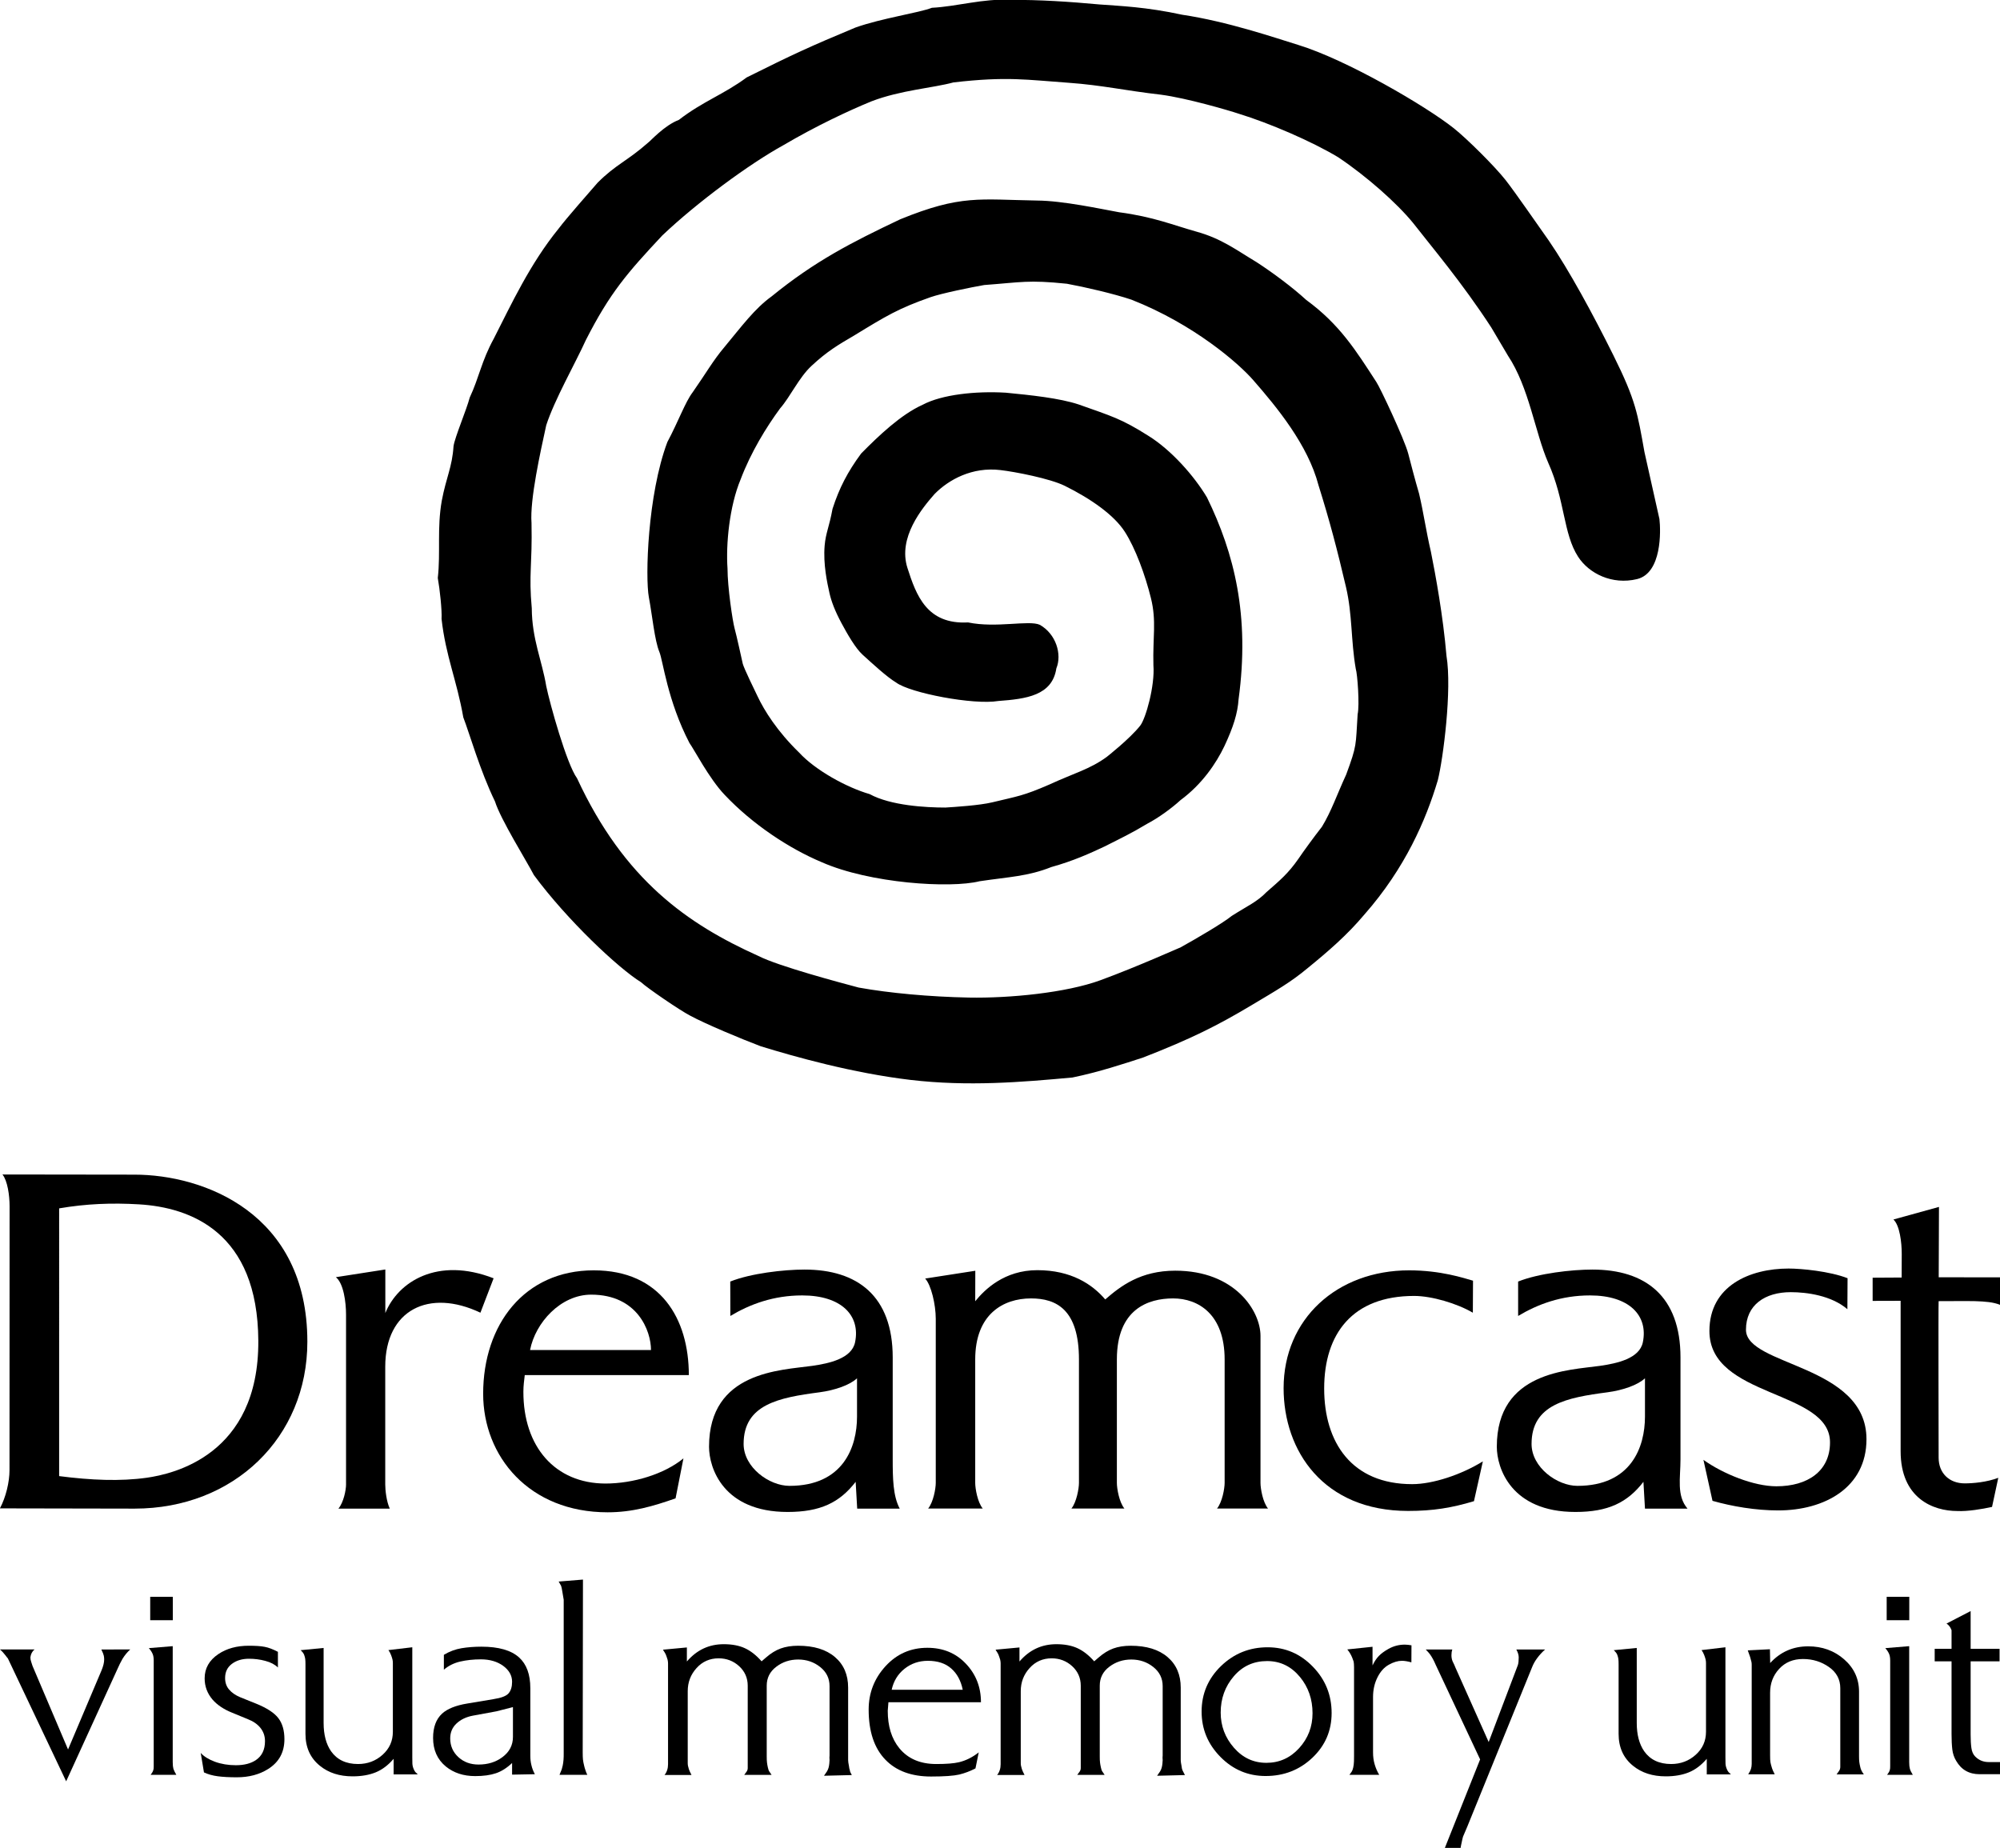 <?xml version="1.0" encoding="utf-8"?>
<!-- Generator: Adobe Illustrator 26.0.3, SVG Export Plug-In . SVG Version: 6.00 Build 0)  -->
<svg version="1.1" id="Layer_1" xmlns="http://www.w3.org/2000/svg" xmlns:xlink="http://www.w3.org/1999/xlink" x="0px" y="0px"
	 viewBox="0 0 2336.7 2159" style="enable-background:new 0 0 2336.7 2159;" xml:space="preserve">
<style type="text/css">
	.st0{fill:#F05100;}
	.st1{fill:#CF3312;}
	.st2{fill:#39689C;}
	.st3{fill:#FFFFFF;}
</style>
<g>
	<g>
		<g>
			<path d="M1381.1,17.2c53,7.9,107.2,26.5,135.4,35.2c56.9,17.4,149.4,71.5,182,97.4c15.5,12.3,47.8,44.4,60.5,60.5
				c12.3,15.8,35.7,49.9,50.6,70.9c23.8,34.7,51.8,86.4,75.4,133.9c26.5,53.2,28.3,68.5,36.3,113l17.5,78.3
				c1.6,13.6,3,63.2-26.2,70.2c-29.1,7-56.1-6.5-68.8-26.1c-17.6-27.2-15.1-65.8-35-110c-15.5-35.7-22.2-87.7-47-125l-19.4-32.8
				c-34.4-52.9-70.2-94.9-91.5-122.3c-18.8-23-54-54.3-87.3-76.6c-30.8-18.6-80.6-40-116.5-51c-11.4-3.8-60.4-18.2-90.9-22.2
				c-41.3-4.7-68.5-11.1-107.7-13.9c-48.5-3.4-71.7-7.7-134.6-0.4c-23.8,6.5-61.5,9-95.5,22c-27.4,11.2-65.5,29.2-102.9,51.2
				c-40.2,22.1-101.3,67.2-141.7,105.6c-40.8,43.6-61.2,67-89.3,122.2c-12.4,27.3-36.6,69.6-46.3,99.5
				c-6.6,30.3-19.3,86.9-17.2,114.3c1,49.2-3.4,59.3,0.3,99.5c0.2,36.2,12,61.3,16.9,91c4.2,20.5,23.9,91.2,36,107.7
				c55.1,118.9,129.2,170.4,211.9,207.6c23.2,11.9,96,31.3,117.1,36.9c35.9,6.5,83.2,10.8,128.7,11.7c47.8,0.9,113.9-5.6,153.9-20.3
				c43.4-15.9,93.5-38.6,92.9-38c20.1-11.1,50.8-29.2,60.4-37.1c18.5-11.8,29.6-16.4,40.6-27.8c15.8-13.8,25.4-21.8,37.3-38.9
				c6.6-9.7,17.3-24.4,27.5-37.5c11.1-18.2,17.4-37.3,28.3-60.9c12.9-35,11-33.4,13.4-70.5c2.4-10.8-0.2-47-2.2-53.2
				c-5.8-33.5-3.8-62.9-11.4-95.4c-10.3-43.9-18.9-76.8-32.1-118.9c-12.4-47.4-48.8-91.4-76.2-122.8
				c-16.9-19.5-69.4-65.4-142.4-94.1c-20.5-6.9-54.1-14.7-75.4-18.6c-45.6-4.7-53-1.7-96.6,1.5c-15.1,2.6-49.8,9.7-62.7,14.2
				c-37.5,13.2-51.2,21.5-89.6,45c-17.8,10.4-31.2,18.2-49.5,35.3c-14.6,13.5-24.9,36.3-36.7,49.7c-16.1,21.9-34.1,51.2-46.1,82.9
				c-13.1,31.4-17.3,75.7-15.3,104.1c0,21.7,5.9,61.4,8.3,70.1c2.4,8.7,8.3,35.7,9.5,41.1c1.3,5.4,15.3,33.9,17.3,38.1
				c7.9,16.8,23.1,41,48.5,65.7c18.8,20.5,55.2,40.7,82.5,48.6c24.5,13.4,65.6,15.7,88.4,15.7c11.2-0.7,39.8-2.5,54.8-6.1
				c30.3-7.3,35.9-7.4,67.2-21c28.1-13,47-17.7,66.6-32.1c0,0,26.8-21,39-36.4c6.5-8.1,17.4-46.8,15.5-70.7
				c-0.9-32.8,3.8-51.4-2.9-78.4c-6.7-27-18.1-58.2-30.5-77.5c-12.5-19.5-39.5-38.5-70.2-53.7c-17.2-8.5-57.9-16.4-75.2-18.4
				c-32.8-3.9-60.2,11-76.9,28c-14.5,16.5-43,50.8-31.7,86.3c10.3,32.1,22.7,66.3,70.8,63.7c33,6.9,71.2-3,83.9,2.8
				c18.9,10.7,26.1,34.4,19.3,50.9c-4.8,31.8-35.3,35.7-67.8,38.1c-29.1,4.9-103.1-9.4-119.3-21.5c-10.9-6.5-27.6-22-39.3-32.6
				c-8.4-7.6-18-24.5-24.5-36.6c-8-14.9-12-25.8-14.2-35.5c-2.5-11.4-7.5-33.5-5.6-55.5c1.3-14.8,5.2-21.1,9.2-42.8
				c7.9-24.5,17.7-43.3,33.4-64.6c20.5-20.8,46.5-45.6,71.9-57c22.4-11.9,61.6-16.2,97.1-14.1c28.8,2.8,62.8,6.3,85.3,13.8
				c38.5,13.7,49.6,16.5,81.2,36.5c26.7,16.5,53.6,46.9,68.6,72.1c31.9,65.4,50.2,138,36.9,235.8c-1.1,16.5-6.2,32.6-16.5,54.6
				c-9.6,20.2-26.2,44.7-51.3,63.2c-10.1,9.3-26,20.9-38.9,27.6c-18.4,11.1-30.7,16.9-49.9,26.6c-16.8,7.9-36.5,16.9-62.1,24
				c-27.7,11-49,11.4-83.9,16.6c-34.3,8.6-128.3,2.5-184.3-22.2c-38.2-16-81-44.3-113.6-78.8c-18.1-19-35.8-53.4-41-60.4
				c-25.9-49.8-31-96.6-35.2-106.5c-5.6-13.3-8.4-43.4-12.3-63.9c-4.3-23.1-1.6-119.4,21.6-181.3c13.1-24.6,20.8-46.6,29.6-58.2
				c15.9-22.7,23.6-36.8,37.1-52.8c20.5-24.7,35.3-44.9,55.1-59.2c50.6-41.2,93-62.9,150.3-90.1c71.2-29,92.5-23,159.8-21.9
				c30.3,0.2,74.4,9.8,96,13.7c40.2,5.3,63.3,15.1,90.5,22.7c29.1,8.1,45.9,21.1,69.9,35.5c19.6,12.7,42.8,30.1,58.1,44.2
				c39.1,28.6,57.9,58.8,81.9,95.8c4.3,6.2,32.8,66.8,37.3,83.7c2.1,8.4,8.5,32.7,12.7,46.9c5.3,22.5,7.9,42.4,13.8,67.8
				c5.3,26.2,14.3,75.5,18.2,121.6c6.6,39.6-3.9,120.5-10.1,145.3c-13.8,46.3-38,102.7-85.9,157.1c-20.3,24.1-41.9,42.7-66.8,63
				c-19.1,15.9-35.4,25.2-64.9,42.8c-40,23.9-70.5,39.2-126.6,61.1c-22.8,7.4-51.6,17-82.7,23.4c-60.1,5.5-121.9,10.7-189.3,2.8
				c-67.4-8-135-27-174.9-39.3c-22-8.3-64.7-26.1-82.5-35.8c-11.6-5.9-50.6-32.6-57.3-39c-26.7-16.5-86.5-72.8-125.2-125.2
				c-8.4-16.3-38.9-64.9-45.5-86.1c-17.5-36-29.8-79.6-37-98.2c-7.6-43.4-20.5-71.4-25.4-115c0.6-10.2-2-34.4-4.4-47.8
				c3.4-29.9-1.1-58,4.7-90.5c5.2-27.4,12.1-38.9,13.7-63.6c1.6-10.6,15.2-42.5,18.9-56.7c11-23.4,13.7-42.6,28.1-68.8
				c20.7-40.7,42.4-87.5,75.7-128.5c9.5-12.7,36.5-43.1,45.6-53.7c21.7-21.7,34.4-25.1,59.1-46.9c2.5-1.6,18.8-20.1,35.8-26.5
				c28.2-21.8,52.6-29.8,79.4-49.7c53.8-26.8,73.4-35.9,126.9-58.2c30.9-11,73.9-17.1,89.4-23.1c30-1.6,60-11,91-9.2
				c34.8-0.3,69.9,2.1,104.9,5.3C1308.5,7,1339.3,8.1,1381.1,17.2L1381.1,17.2z"/>
			<g>
				<path d="M11.2,1409.3c0-13-2.5-29.9-8.3-37.1c37.8,0,119.3,0.2,154.3,0.2c80.5,0,201.9,44.7,201.9,195.2
					c0,111.7-85.7,195-201.9,195c-25.5,0-122.8-0.3-157.3-0.3c7-13.1,11.2-30.8,11.2-44.8L11.2,1409.3L11.2,1409.3z M69.1,1724.6
					c37.1,4.8,71.4,6.3,102.5,1.9c30-4.3,130.9-26,130.2-159.9c-0.6-126.9-79-155.9-139.4-159.5c-31.5-1.9-61.9-0.7-93.3,4.7
					L69.1,1724.6L69.1,1724.6z"/>
				<path d="M392.4,1492.2l57.8-9c0,11.9,0,46.5,0,50.9c14.8-36.6,61-66.1,126.5-40.6l-15.4,40.2c-60-28.5-111.2-3.5-111.2,63.1
					v137.6c0,6.5,1.4,19.8,5.3,28.2h-60c6.1-7.4,8.9-21.7,8.9-28.2V1536C404.3,1521.6,401.5,1499.4,392.4,1492.2L392.4,1492.2z"/>
				<path d="M2220.6,1519.8c0,3.8,0,163.8,0,175.7c0,55.1,38,69.9,66.2,69.9c11.9,0.6,28.8-2.2,40.6-4.8l7.3-34
					c-13.7,5.2-29.7,6.5-39.3,6.5c-17.7,0-30.4-11.7-30.4-30c0-16.4-0.4-177.7,0-182.9h-0.2c2.4,0,38.9-0.2,42.7,0
					c12,0.4,21.3,1.1,29.2,4.3l0.1-32.1c0,0-70.3-0.1-71.7-0.1l0.3-82.2l-53.2,14.7c7.4,6.9,9.7,27,9.7,40.2c0,0-0.1,24.5-0.1,27.6
					c-2.4,0-29.4,0.2-33.9,0.2v27.1C2192.4,1519.8,2220.6,1519.8,2220.6,1519.8L2220.6,1519.8z"/>
				<path d="M1990.2,1705.6c22.9,16.4,58.9,30.9,85.2,30.9c36.6,0,62.7-17.7,62.7-51.3c0-61.8-140.9-51.6-140.9-130.1
					c0-53,47.4-73,92.6-73c14.6,0,47.7,3.1,68.8,11.3l-0.2,36.2c-18.7-16-47.3-19.9-66.2-19.9c-29.9,0-52.3,14.8-52.3,43.9
					c0,42.7,140.8,40.2,140.8,127.9c0,56.7-49.2,83.2-103.2,83.2c-26.3,0-53.8-4.7-76.7-11.2L1990.2,1705.6L1990.2,1705.6z"/>
				<path d="M1139.4,1520.3c0-3.2,0.1-31.9,0.1-35.6l-58.6,9.1c7,7.4,12.4,30.4,12.4,47v191.8c0,6.5-2.8,22.4-8.9,29.9h63.8
					c-6.1-7.4-8.8-23.4-8.8-29.9v-144.3c0-52.8,32.6-71.3,65.2-71.3c29.4,0,56,12.8,56,71.3v144.3c0,6.5-2.8,22.4-8.8,29.9h61.9
					c-6.1-7.4-8.8-23.4-8.8-29.9v-144.3c0-58.6,36.2-71.3,65.7-71.3c29.4,0,60.2,18.5,60.2,71.3v144.3c0,6.5-2.8,22.4-8.9,29.9h59.6
					c-6.1-7.4-8.8-23.4-8.8-29.9v-171.8c0-29.3-29.9-76.2-99.6-76.2c-40.6,0-64,18.1-81.8,33.6c-15.1-17.7-39.8-34.2-79.3-34.2
					C1173.4,1484,1150.5,1506.6,1139.4,1520.3L1139.4,1520.3z"/>
				<path d="M1001.3,1610.3c-8.3,7.9-25.8,14-43.9,16.4c-47.4,6.2-88.6,14.1-88.6,60.3c0,27.4,29.9,49,53.6,49
					c62.7,0,78.9-45.2,78.9-80.9L1001.3,1610.3L1001.3,1610.3L1001.3,1610.3z M853.2,1497.3c24-9.6,62.6-14,86.8-14
					c61.8,0,103,30.9,103,102.7v119c0,22,0.3,42.9,8.2,57.6h-49.7l-1.8-31.3c-18.8,24.3-41.3,35.2-79.5,35.2
					c-75.3,0-91.8-51.5-91.8-76.2c0-88.3,84-89.3,120.5-94.5c20.2-2.9,46.1-8.6,50.1-27.5c6.5-31.3-15.9-54.8-61.7-54.8
					c-33.5,0-61,10.2-84,24L853.2,1497.3L853.2,1497.3z M1921.9,1610.3c-8.3,7.9-25.8,14-43.9,16.4c-47.4,6.2-88.6,14.1-88.6,60.3
					c0,27.4,29.9,49,53.6,49c62.7,0,78.9-45.2,78.9-80.9L1921.9,1610.3L1921.9,1610.3z M1773.7,1497.3c24-9.6,62.6-14,86.8-14
					c61.8,0,102.9,30.9,102.9,102.7v119c0,22-4.8,42.4,8.2,57.6h-49.7l-1.8-31.3c-18.8,24.3-41.3,35.2-79.5,35.2
					c-75.3,0-91.8-51.5-91.8-76.2c0-88.3,84-89.3,120.5-94.5c20.2-2.9,46.2-8.6,50.1-27.5c6.5-31.3-15.9-54.8-61.7-54.8
					c-33.5,0-61,10.2-84,24L1773.7,1497.3L1773.7,1497.3L1773.7,1497.3z"/>
				<path d="M1720.8,1533.7c-18.6-10.9-48.1-19.6-68.6-19.6c-72.1,0-105.1,44.3-105.1,108.2c0,63.2,32.3,111.7,102.8,111.7
					c24.1,0,57.1-10.9,82.6-26.6l-10.4,46.5c-26,7.8-47.8,11.4-76.9,11.4c-99.1,0-145.5-70.3-145.5-143.4
					c0-80.8,62.3-137.7,146.7-137.7c36.9,0,63.7,9,74.6,12.1L1720.8,1533.7L1720.8,1533.7z"/>
				<path d="M611.5,1625.8c0-6.7,0.9-13.1,1.6-19.2h191.7c0-65.9-33-122.4-111.1-122.4c-81.1,0-129.2,63.4-129.2,144.2
					c0,73.1,53.6,138.5,145.4,138.5c29,0,53.2-7.1,79.4-16.3l9.2-46.7c-22.4,18.4-58.6,29.4-91.3,29.4
					C648.7,1733.1,611.3,1690.5,611.5,1625.8L611.5,1625.8z M619.3,1577.3c6.2-32.1,35.9-64.7,71.4-64.7c54.2,0,69.9,42.4,69.9,64.7
					C760.6,1577.3,619.3,1577.4,619.3,1577.3L619.3,1577.3z"/>
			</g>
		</g>
		<g>
			<path d="M152.2,1927.1c-3.4,3.1-6.4,6.7-9,10.9c-1.2,2.1-2.2,4-3.1,5.8c-0.9,1.8-1.5,3.3-2.1,4.5l-60.7,132.9L11,1941.4
				c-0.9-1.9-1.5-3.2-1.8-3.8c-1.2-1.4-2.1-2.5-2.6-3.3c-2.2-2.9-4.4-5.3-6.7-7.2h40.5c-2.7,2.2-4.4,5.3-4.9,9.3
				c0,1.7,0.3,3.5,1,5.4s1.1,3.4,1.5,4.6l41.5,97.6l39.2-92.6c2-4.9,3-9,3-12.5c0-1.4-0.1-2.8-0.4-4.3c-0.3-1.5-1.2-4-2.9-7.4
				L152.2,1927.1L152.2,1927.1z"/>
			<path d="M206,2073.6h-30c0.5-0.7,1.1-1.5,1.8-2.6c0.7-1,1.2-2.2,1.5-3.6c0.2-0.7,0.3-1.9,0.3-3.7c0-1.8,0-3.3,0-4.5V1943
				c0-1.4,0-2.3,0-2.8c0-3.2-0.4-5.9-1.3-7.9c-0.9-2.1-2.3-4.3-4.4-6.7l27.9-2.3v135.5c0,3.4,0.3,6,0.8,7.8
				C203.2,2068.4,204.3,2070.7,206,2073.6z M201.9,1893h-26.4v-27.4h26.4V1893z"/>
			<path d="M332.3,2032c0,15.2-6.3,26.8-19,34.8c-10.3,6.5-22.5,9.7-36.6,9.7c-8.9,0-16.3-0.4-22.3-1.2c-6-0.8-11.4-2.3-16.1-4.5
				l-3.8-22.8c3.6,4.1,9.1,7.5,16.5,10.3c7.4,2.7,15.6,4.1,24.5,4.1c9.7,0,17.6-2,23.6-6.1c7-4.8,10.5-12.1,10.5-22
				c0-6-1.8-11.1-5.3-15.5c-3.5-4.3-8.3-7.7-14.5-10.1l-18.7-7.7c-9.7-3.9-17.3-9-22.8-15.3c-6.1-7.2-9.2-15.4-9.2-24.8
				c0-11.8,5.4-21.2,16.1-28.4c9.7-6.5,21.5-9.7,35.4-9.7c8,0,14.3,0.4,18.7,1.3c4.4,0.8,9.6,2.8,15.4,5.8v18.3
				c-3.6-3.5-8.5-6.1-14.7-7.7c-6.2-1.7-12.6-2.5-19.1-2.5c-8,0-14.7,2-20,6c-5.3,4-7.9,9.5-7.9,16.5c0,5.3,1.5,9.8,4.6,13.4
				c3.1,3.7,7.4,6.7,13.1,9.1l18.4,7.4c12.6,5.1,21.4,10.8,26.1,17C329.9,2013.5,332.3,2021.7,332.3,2032z"/>
			<path d="M488.1,2073.1h-28.2v-18.2c-6.3,7.4-13.3,12.7-20.9,15.8c-7.6,3.1-16.6,4.7-27,4.7c-15.4,0-28.1-4.1-38.2-12.3
				c-11.3-9.1-16.9-21.5-16.9-37.4v-81.2c0-2.7-0.1-4.8-0.3-6.3c-0.2-1.4-0.6-3.1-1.3-4.9c-0.7-1.8-2.1-3.5-4.1-5.3l26.9-2.6v87.6
				c0,13.7,2.9,24.7,8.7,33.1c7,9.9,17.5,14.9,31.5,14.9c11.1,0,20.7-3.6,28.7-10.8c8-7.2,12-16.1,12-26.9v-80.2
				c0-1.4-0.1-2.7-0.4-4c-0.3-1.3-0.8-3.1-1.7-5.4c-0.9-2.3-1.9-4.2-3.1-5.8l27.9-3.3v128.6c0,2.6,0,5,0.1,7.2
				c0.1,2.2,0.6,4.5,1.7,6.9c0.5,1.2,1.1,2.2,1.8,3.1C486.4,2071.4,487.3,2072.3,488.1,2073.1z"/>
			<path d="M624.9,2072.9l-26.6,0.5v-13.6c-6.1,5.8-12.4,9.8-19,12c-6.5,2.2-14.6,3.3-24.1,3.3c-13.8,0-25.2-3.8-34.4-11.3
				c-9.9-8.2-14.8-19.3-14.8-33.3c0-12.5,3.5-21.9,10.5-28.4c6.1-5.6,16-9.6,29.5-11.8l30.5-5.1c9.1-1.4,14.9-3.6,17.7-6.8
				c2.7-3.2,4.1-7.6,4.1-13.5c0-7.3-3.5-13.5-10.4-18.6c-6.9-5-15.6-7.6-26-7.6c-8.9,0-17,0.9-24.3,2.6c-7.3,1.7-13.7,4.9-19,9.5
				v-17.4c6.5-3.9,13.4-6.5,20.6-7.7c7.3-1.2,15-1.8,23.2-1.8c20.2,0,34.8,4.2,44.1,12.6c8.7,7.9,13.1,19.8,13.1,35.9v78.9
				c0,3.9,0.4,7.6,1.3,11.1C621.7,2066,623.1,2069.5,624.9,2072.9z M599.3,2029.3v-34.8l-19.2,4.9l-27.7,5.1
				c-7.9,1.5-14.2,4.6-19.1,9.2s-7.3,10.4-7.3,17.4c0,8.7,3.2,16,9.5,21.8c6.3,5.8,14.2,8.7,23.6,8.7c10.8,0,20-2.8,27.7-8.5
				C595.1,2047,599.3,2039.1,599.3,2029.3z"/>
			<path d="M686.2,2073.6h-32.5c1.3-3.1,2.1-5.2,2.6-6.4c0.4-1.2,0.8-2.8,1.2-4.7c0.4-2,0.7-4.2,0.9-6.7c0.2-2.5,0.2-5,0.2-7.6
				v-170.1c0-2.9,0-5.9,0-9c-0.7-3.9-1.2-7.3-1.7-10.1c-0.4-2.8-0.9-4.9-1.4-6.3c-1.2-2-2.1-3.7-2.8-4.9l28.4-2.3l-0.3,201.9
				c0,3.6,0.1,6.4,0.3,8.3c0.2,2,0.7,4.6,1.5,7.8c0.3,1.4,0.8,2.9,1.4,4.7C684.6,2070.2,685.3,2071.9,686.2,2073.6z"/>
			<path d="M995.2,2073.9l-32.5,0.8c1.5-2.1,2.7-3.8,3.5-5.1c0.8-1.4,1.4-2.7,1.8-4.1c0.4-1.4,0.7-3,0.9-4.9
				c0.2-1.9,0.3-3.2,0.3-4.1c-0.2-2.2-0.2-4,0-5.4v-81.2c0-9.1-3.7-16.5-11-22.3c-7.3-5.8-15.9-8.7-25.6-8.7
				c-9.7,0-18.3,2.8-25.7,8.5c-7.4,5.6-11.1,13-11.1,22v82.8c0,2.9,0.1,5.2,0.3,6.9c0.2,1.7,0.5,3.6,1,5.8c0.5,2.1,0.9,3.5,1.3,4.2
				c0.3,0.5,1.4,2,3.1,4.6h-32c0.9-1.2,1.7-2.4,2.7-3.7c0.9-1.3,1.4-2.7,1.4-4.2v-14.1v-82.2c0-9.1-3.4-16.7-10-22.8
				c-6.7-6.1-14.7-9.2-24-9.2c-10.3,0-19,3.8-25.8,11.4c-6.9,7.6-10.3,16.6-10.3,27v79.2c0,1.5,0,3.2,0,5c0,1.8,0.4,4.1,1.3,6.8
				c0.3,1.2,1.4,3.5,3.1,6.9h-31.5c1.4-1.7,2.4-3.6,3.1-5.8c0.7-2.1,1-4.4,1-6.8v-117.9c0-1.2-0.2-2.6-0.5-4.1
				c-0.2-0.5-0.6-1.7-1.2-3.7c-0.6-2-1.4-3.6-2.3-5c-0.9-1.4-1.6-2.4-1.9-3.1l27.9-2.6v16.4c11.6-13.5,25.9-20.2,43.1-20.2
				c9.5,0,17.7,1.5,24.5,4.6c6.8,3.1,13.4,8.2,19.7,15.4l5.1-4.4c5.6-4.9,11.4-8.5,17.2-10.6c5.8-2.1,12.6-3.2,20.3-3.2
				c18.5,0,32.8,4.4,43.1,13.2c10.3,8.8,15.4,20.7,15.4,35.7v80.4c0,1.4,0,2.8,0,4.2c0,1.5,0.3,3.9,1,7.3c0.2,1.9,0.5,3.4,1,4.6
				C992.9,2069.5,993.8,2071.3,995.2,2073.9z"/>
			<path d="M1146.1,1988.8H1038l-0.8,10c0,18.1,4.5,32.7,13.6,43.8c10.1,12.3,24.5,18.4,43.1,18.4c11.8,0,20.6-0.7,26.5-2.1
				c8-1.9,15.7-5.7,23.1-11.5l-3.8,18.7c-6.1,3.2-12.5,5.6-19,7.2c-6.5,1.5-17.4,2.3-32.8,2.3c-22.9,0-40.7-6.5-53.3-19.5
				c-13.2-13.5-19.7-33.1-19.7-58.7c0-19.5,6.6-36.4,19.7-50.7c13.2-14.4,29.5-21.5,48.9-21.5c18.1,0,33.1,6.1,44.8,18.4
				C1140.2,1956,1146.1,1971.1,1146.1,1988.8z M1124.8,1974.2c-2.1-10.4-6.5-18.7-13.3-24.7c-6.8-6.1-16-9.1-27.4-9.1
				c-10.4,0-19.5,3.1-27.3,9.3c-7.8,6.2-12.8,14.4-15,24.5H1124.8z"/>
			<path d="M1384.4,2073.9l-32.5,0.8c1.5-2.1,2.7-3.8,3.5-5.1c0.8-1.4,1.4-2.7,1.8-4.1c0.4-1.4,0.7-3,0.9-4.9
				c0.2-1.9,0.3-3.2,0.3-4.1c-0.2-2.2-0.2-4,0-5.4v-81.2c0-9.1-3.7-16.5-11-22.3c-7.3-5.8-15.9-8.7-25.6-8.7s-18.3,2.8-25.8,8.5
				c-7.4,5.6-11.1,13-11.1,22v82.8c0,2.9,0.1,5.2,0.3,6.9c0.2,1.7,0.5,3.6,1,5.8c0.5,2.1,0.9,3.5,1.3,4.2c0.3,0.5,1.4,2,3.1,4.6h-32
				c0.9-1.2,1.7-2.4,2.7-3.7c0.9-1.3,1.4-2.7,1.4-4.2v-14.1v-82.2c0-9.1-3.4-16.7-10-22.8c-6.7-6.1-14.7-9.2-24-9.2
				c-10.3,0-19,3.8-25.8,11.4c-6.9,7.6-10.3,16.6-10.3,27v79.2c0,1.5,0,3.2,0,5c0,1.8,0.4,4.1,1.3,6.8c0.3,1.2,1.4,3.5,3.1,6.9H1165
				c1.4-1.7,2.4-3.6,3.1-5.8c0.7-2.1,1-4.4,1-6.8v-117.9c0-1.2-0.2-2.6-0.5-4.1c-0.2-0.5-0.6-1.7-1.2-3.7c-0.6-2-1.4-3.6-2.3-5
				c-0.9-1.4-1.6-2.4-1.9-3.1l27.9-2.6v16.4c11.6-13.5,25.9-20.2,43.1-20.2c9.5,0,17.7,1.5,24.5,4.6c6.8,3.1,13.4,8.2,19.7,15.4
				l5.1-4.4c5.6-4.9,11.4-8.5,17.2-10.6c5.8-2.1,12.6-3.2,20.3-3.2c18.5,0,32.8,4.4,43.1,13.2c10.3,8.8,15.4,20.7,15.4,35.7v80.4
				c0,1.4,0,2.8,0,4.2c0,1.5,0.3,3.9,1,7.3c0.2,1.9,0.5,3.4,1,4.6C1382.1,2069.5,1383,2071.3,1384.4,2073.9z"/>
			<path d="M1555.8,2001.4c0,20.7-7.5,38.1-22.5,52.3c-15,14.2-33.2,21.3-54.6,21.3c-20.5,0-38.1-7.4-52.8-22.3
				c-14.7-14.9-22-32.5-22-53c0-20.8,7.6-38.6,22.7-53.2c15.1-14.6,33.3-21.9,54.4-21.9c20.7,0,38.3,7.6,52.9,22.7
				C1548.5,1962.3,1555.8,1980.4,1555.8,2001.4z M1533.5,2001.7c0-16.4-4.9-30.5-14.6-42.3c-10.3-12.5-23.1-18.7-38.5-18.7
				c-15.8,0-28.7,5.9-38.9,17.8c-10.2,11.9-15.3,26-15.3,42.4c0,15.5,5.1,29.2,15.4,41c10.3,11.8,22.9,17.7,38,17.7
				c15.1,0,27.8-5.7,38.3-17.2C1528.3,2030.9,1533.5,2017.4,1533.5,2001.7z"/>
			<path d="M1649,1942.2c-4.4-1.2-8.1-1.8-11-1.8c-4.8,0-9.9,1.5-15.4,4.6c-5.5,3.1-9.9,8-13.3,14.9c-3.4,6.8-5.1,14.5-5.1,22.8
				v64.7c0,5,0.6,9.6,1.9,14c1.3,4.4,3,8.4,5.3,12.2h-34.8c1.5-2.2,2.4-3.4,2.6-3.6c0.7-1,1.3-2.6,1.8-4.7s0.8-4.5,0.9-7.2
				c0.1-2.6,0.1-4.8,0.1-6.5v-103.7c0-2.9-0.2-5.1-0.5-6.7c-0.2-0.3-0.7-1.7-1.5-4.1c-1.4-3.6-3.3-6.9-5.9-10l29.5-3.1v21.8
				c2.1-4.4,4.5-8.1,7.3-11c2.8-2.9,6.5-5.6,11.1-8.2c6-3.4,12.4-5.1,19.2-5.1c2.4,0,5,0.3,7.9,0.8L1649,1942.2L1649,1942.2z"/>
			<path d="M1805.3,1927.1c-3.6,3.2-6.7,6.6-9.2,10c-2.6,3.4-4.6,7-6.1,10.8l-75.8,186.5c-1.7,3.8-3.3,7.6-4.9,11.5
				c-0.3,1.2-0.9,3.3-1.5,6.4c-0.7,3.1-1.1,5.3-1.3,6.7l-18.4,0l41.2-103.4l-51.8-110.3c-0.2-0.5-0.8-1.9-1.9-4.2
				c-1.1-2.2-2.2-4.2-3.2-5.8c-1-1.6-2.1-3.2-3.3-4.5c-1.2-1.4-2.3-2.6-3.3-3.6h31c-0.7,2.1-1,4.3-1,6.7c0,2.4,0.4,4.8,1.3,7
				c1.5,3.1,2.7,5.5,3.3,7.3l38.9,87.1l34.1-89.9c0.7-2.2,1-5.2,1-9c0-2.7-0.9-5.8-2.8-9.2H1805.3z"/>
			<path d="M2022.3,2073.1h-28.2v-18.2c-6.3,7.4-13.3,12.7-20.9,15.8c-7.6,3.1-16.6,4.7-27,4.7c-15.4,0-28.1-4.1-38.2-12.3
				c-11.3-9.1-16.9-21.5-16.9-37.4v-81.2c0-2.7-0.1-4.8-0.3-6.3c-0.2-1.4-0.6-3.1-1.3-4.9c-0.7-1.8-2.1-3.5-4.1-5.3l26.9-2.6v87.6
				c0,13.7,2.9,24.7,8.7,33.1c7,9.9,17.5,14.9,31.5,14.9c11.1,0,20.7-3.6,28.7-10.8c8-7.2,12-16.1,12-26.9v-80.2
				c0-1.4-0.1-2.7-0.4-4c-0.3-1.3-0.8-3.1-1.7-5.4c-0.9-2.3-1.9-4.2-3.1-5.8l27.9-3.3v128.6c0,2.6,0,5,0.1,7.2
				c0.1,2.2,0.6,4.5,1.7,6.9c0.5,1.2,1.1,2.2,1.8,3.1C2020.6,2071.4,2021.5,2072.3,2022.3,2073.1z"/>
			<path d="M2177.6,2073.1h-31.8c1-1.4,2-2.7,2.9-4.1c0.9-1.4,1.4-2.9,1.4-4.6c0-1,0-2,0-2.8c0-1.2,0-2.1,0-2.6c0-1.2,0-2.4,0-3.7
				s0-2.6,0-4v-78.9c0-10.3-4.4-18.5-13.2-24.7c-8.8-6.2-18.9-9.4-30.4-9.4c-11.4,0-20.7,3.8-27.8,11.5c-7.1,7.7-10.6,17-10.6,27.9
				v73c0,3.8,0.1,6.5,0.4,8.2c0.3,1.7,0.9,4.1,1.9,7.2c0.3,1.2,1.4,3.5,3.1,6.9h-31c1.5-2.2,2.6-4.3,3.2-6.1
				c0.6-1.9,0.9-3.9,0.9-6.1V1945c0-1.2-0.1-2.3-0.3-3.3c-0.2-1-0.7-2.9-1.5-5.6l-2.8-7.9l25.9-1.3l0.3,16.1
				c11.9-13,26.7-19.5,44.4-19.5c16.3,0,30.3,5,41.9,15.1c11.6,10.1,17.5,22.7,17.5,37.9v75.3c0,2.7,0.1,5,0.3,6.7
				c0.2,1.7,0.6,3.8,1.2,6.3C2174,2067.3,2175.4,2070.1,2177.6,2073.1z"/>
			<path d="M2234.8,2073.6h-30c0.5-0.7,1.1-1.5,1.8-2.6c0.7-1,1.2-2.2,1.5-3.6c0.2-0.7,0.3-1.9,0.3-3.7c0-1.8,0-3.3,0-4.5V1943
				c0-1.4,0-2.3,0-2.8c0-3.2-0.4-5.9-1.3-7.9c-0.9-2.1-2.3-4.3-4.4-6.7l27.9-2.3v135.5c0,3.4,0.3,6,0.8,7.8
				C2231.9,2068.4,2233,2070.7,2234.8,2073.6z M2230.7,1893h-26.4v-27.4h26.4V1893z"/>
			<path d="M2336.7,2072.9h-23.8c-12.3,0-21.4-5.2-27.4-15.6c-2.4-3.9-3.9-8.3-4.5-13.2c-0.6-4.9-0.9-11-0.9-18.3v-84.8h-19.7v-14.6
				h19.7v-16.9c0-1.5,0-3.2,0-4.9c-0.7-1.4-1.1-2.3-1.3-2.8c-1.2-2.1-2.7-3.7-4.6-4.9l28.2-14.6v44.1h33.8v14.6h-33.8v85.6
				c0,6.3,0.3,11.6,0.9,15.8c0.6,4.2,2.1,7.5,4.5,9.9c4.3,4.3,9.5,6.4,15.6,6.4h13.3V2072.9z"/>
		</g>
	</g>
</g>
</svg>
